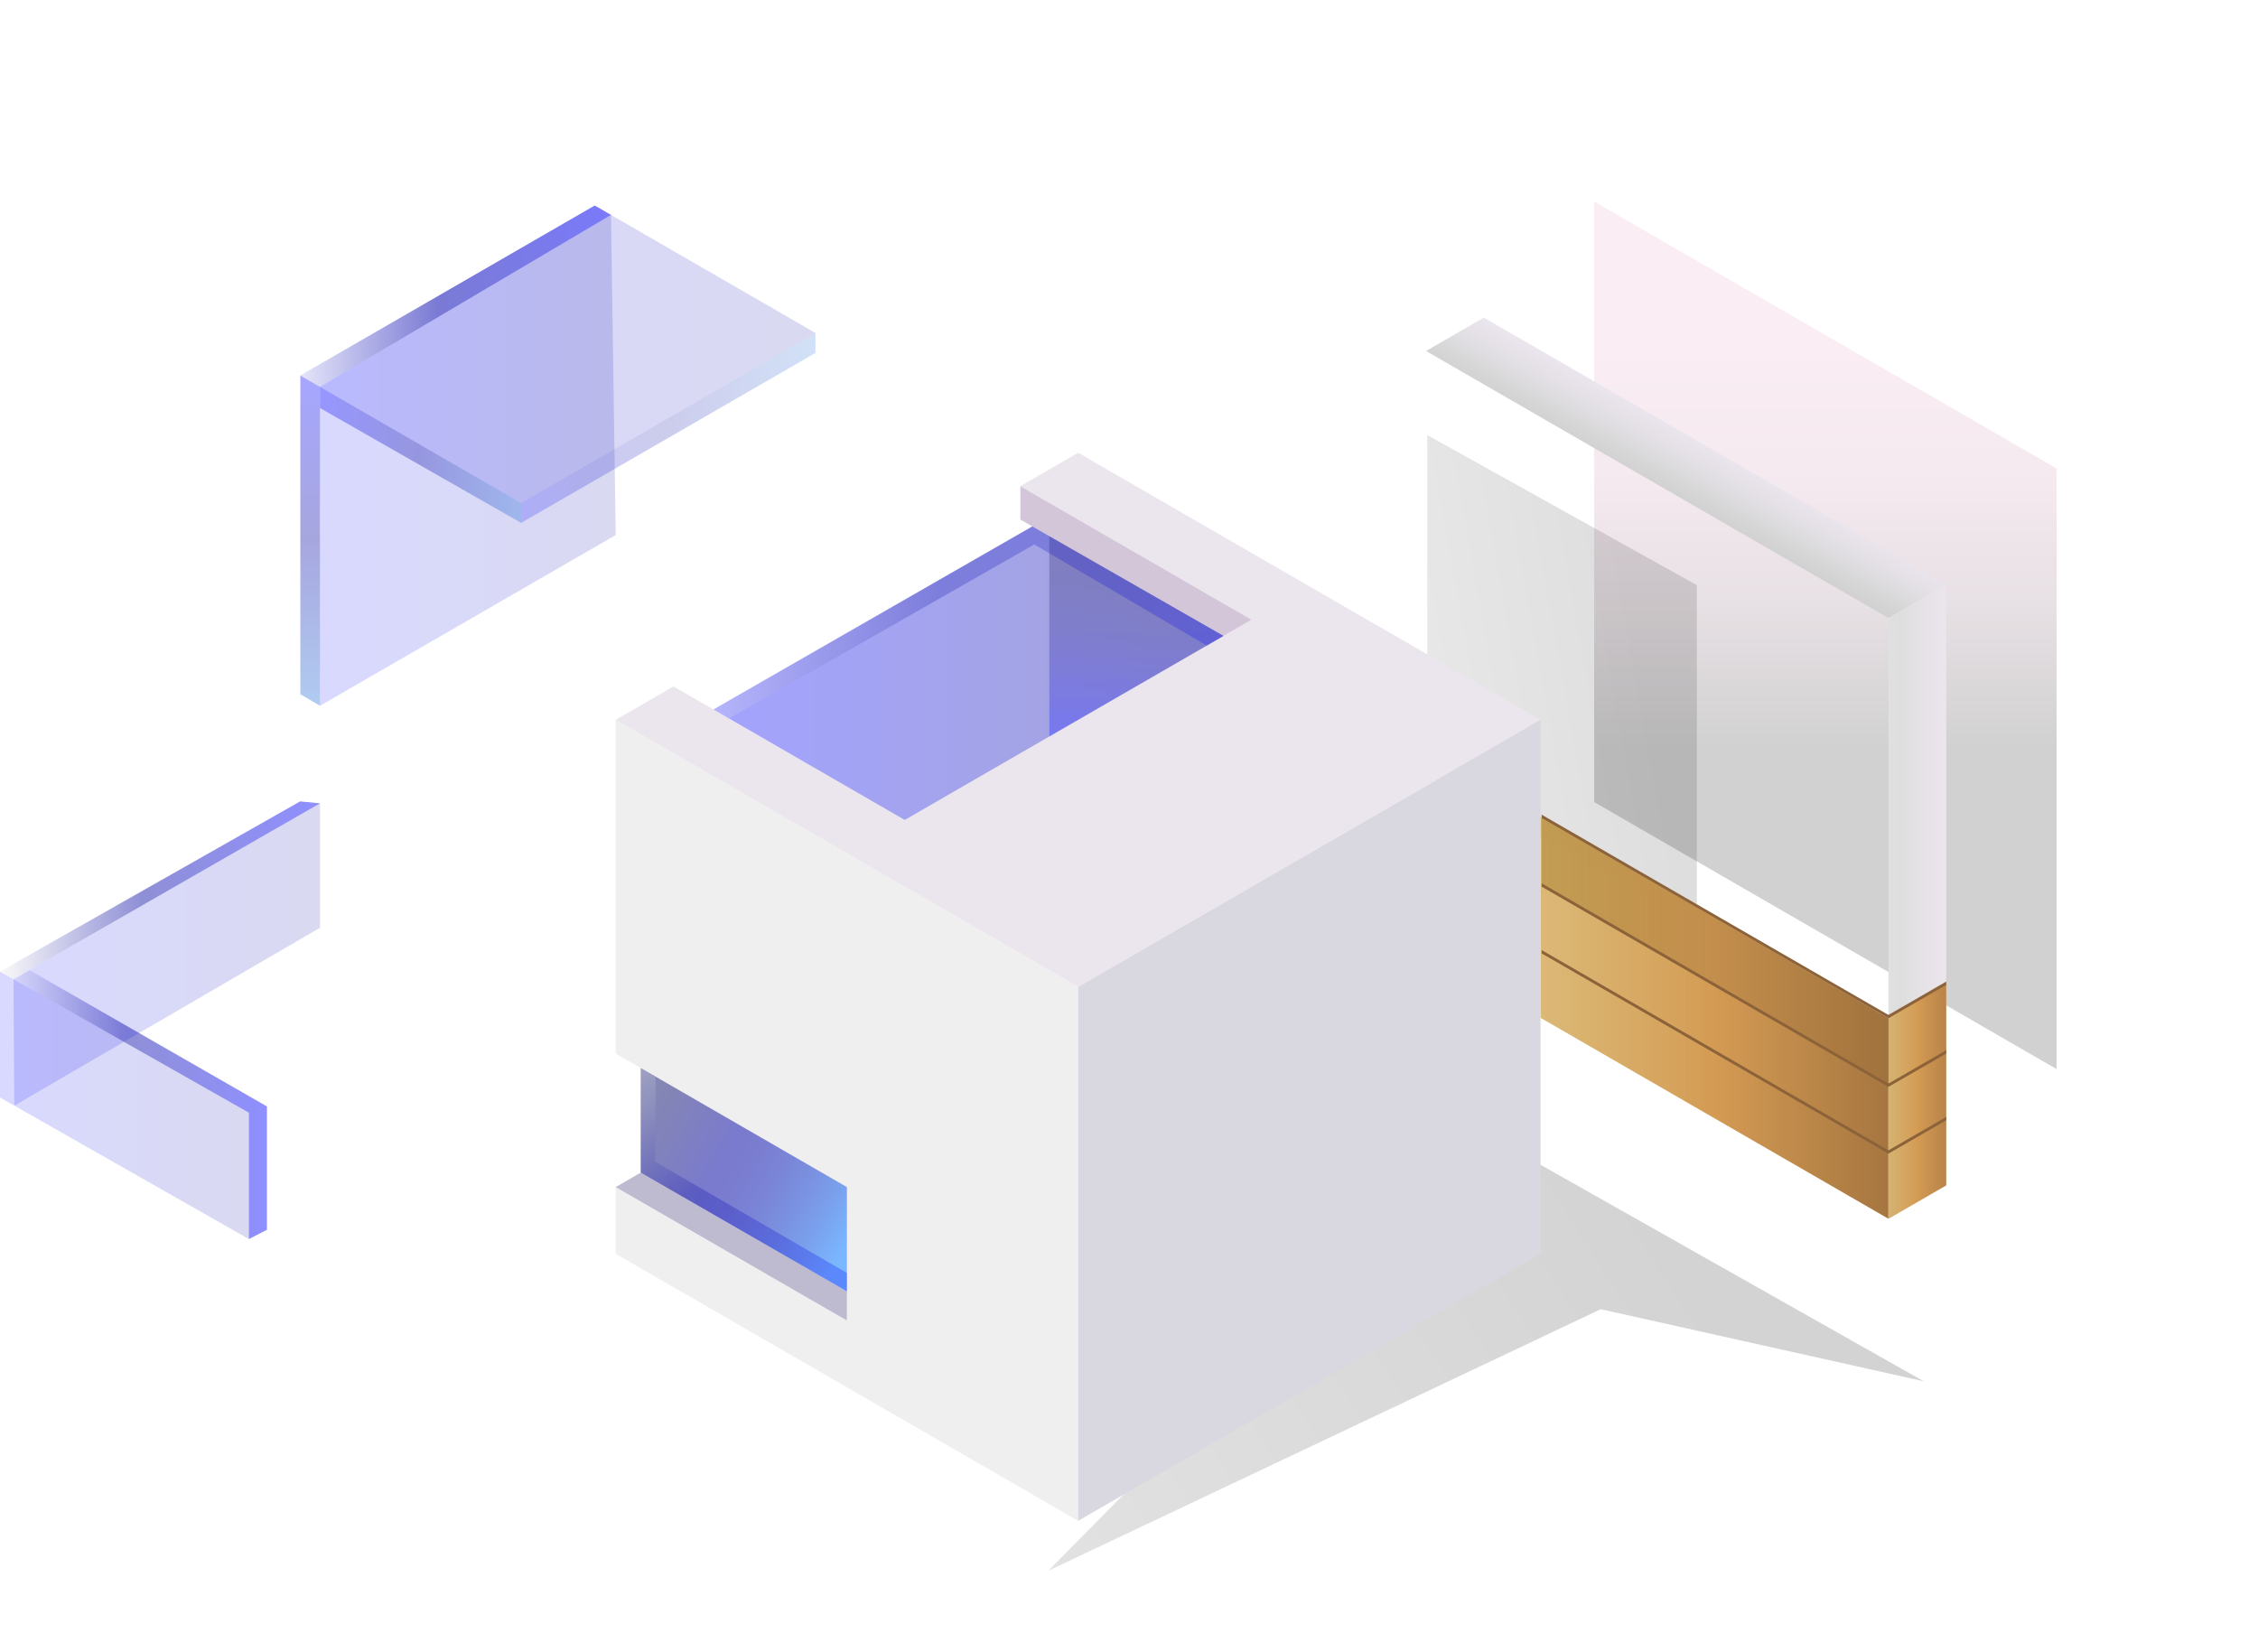 <svg width="846" height="619" viewBox="0 0 846 619" fill="none" xmlns="http://www.w3.org/2000/svg">
<g opacity="0.2" filter="url(#filter0_f)">
<path d="M720.753 517.5L555.253 424L392.753 588.5L599.753 490.5L720.753 517.5Z" fill="url(#paint0_linear)"/>
</g>
<g filter="url(#filter1_d)">
<path d="M534.284 131.5V356.5L707.533 456.539V231.5L534.284 131.5Z" fill="url(#paint1_linear)"/>
</g>
<g opacity="0.15" filter="url(#filter2_f)">
<path d="M534.753 163L635.753 219.224V345L534.753 290.776V163Z" fill="url(#paint2_linear)"/>
</g>
<path d="M534.284 131.502L555.942 118.998L729.19 219.022L707.533 231.527L534.284 131.502Z" fill="url(#paint3_linear)"/>
<path d="M707.532 456.614L729.19 444.109V219.022L707.532 231.527V456.614Z" fill="url(#paint4_linear)"/>
<path d="M707.532 381.499L577.141 306.198V381.313L707.532 456.614V381.499Z" fill="url(#paint5_linear)"/>
<path d="M729.19 444.109L707.532 456.614V381.256L729.19 368.751V444.109Z" fill="url(#paint6_linear)"/>
<path d="M707.532 381.585L577.6 306.384V331.394L707.532 406.595V381.585Z" fill="url(#paint7_linear)"/>
<path d="M707.532 407.211L707.275 407.053L577.6 332.182V330.95L707.532 405.979L729.19 393.474V394.706L707.532 407.211Z" fill="#8C6239"/>
<path d="M707.532 381.499L707.275 381.341L577.6 306.47V305.224L707.532 380.253L729.19 367.748V368.994L707.532 381.499Z" fill="#8C6239"/>
<path d="M707.532 432.22L707.275 432.062L577.6 357.191V355.959L707.532 430.988L729.19 418.483V419.715L707.532 432.22Z" fill="#8C6239"/>
<path d="M403.95 569.788L230.687 469.749V444.754L317.319 494.759V444.754L230.687 394.735V269.686L403.95 369.725V569.788Z" fill="#EFEFEF"/>
<path d="M230.687 444.754L240.069 439.325L317.319 483.815V494.759L230.687 444.754Z" fill="#BEBBD1"/>
<path d="M230.687 269.687L252.345 257.182L338.976 307.201L468.909 232.172L382.292 182.153L403.95 169.648L577.198 269.687L403.95 369.725L230.687 269.687Z" fill="#EBE5ED"/>
<path d="M577.199 269.686V469.749L403.95 569.788V369.725L577.199 269.686Z" fill="#D9D8E0"/>
<path opacity="0.52" d="M240.069 439.325V400.149L317.318 444.754V483.815L240.069 439.325Z" fill="url(#paint8_linear)"/>
<path d="M382.292 182.153V194.658L458.41 238.245L468.909 232.172L382.292 182.153Z" fill="#D3C6D8"/>
<path opacity="0.15" d="M267.328 265.819L386.776 197.236L458.41 238.245L338.976 307.201L267.328 265.819Z" fill="url(#paint9_linear)"/>
<path opacity="0.37" d="M458.41 238.246L393.15 275.918V200.889" fill="url(#paint10_linear)"/>
<path opacity="0.15" d="M393.15 200.888V275.903L338.976 307.186L267.328 265.804L386.776 197.236L393.15 200.888Z" fill="url(#paint11_linear)"/>
<path opacity="0.12" d="M393.15 275.917V275.903L338.976 307.186L279.346 272.752L267.328 265.804L386.776 197.236L458.41 238.245L393.15 275.917Z" fill="url(#paint12_linear)"/>
<path opacity="0.23" d="M452.136 241.883L387.52 203.982L273.186 269.185L267.328 265.804L386.776 197.236L458.41 238.245L452.136 241.883Z" fill="url(#paint13_linear)"/>
<path opacity="0.25" d="M245.641 403.587L245.527 435.286L317.318 476.911V483.815L240.069 439.325V400.149L245.641 403.587Z" fill="url(#paint14_linear)"/>
<path opacity="0.15" d="M119.892 144.939L119.906 264.415L230.688 200.458L228.926 80.524L119.892 144.939Z" fill="url(#paint15_linear)"/>
<path opacity="0.15" d="M305.545 124.77L195.25 188.455L112.529 140.684L222.824 77L305.545 124.77Z" fill="url(#paint16_linear)"/>
<path opacity="0.2" d="M195.25 188.455L305.545 124.771V132.219L195.25 195.903V188.455Z" fill="url(#paint17_linear)"/>
<path opacity="0.35" d="M119.906 264.415L112.529 260.103V140.684L119.892 144.939V153.963L119.906 264.415Z" fill="url(#paint18_linear)"/>
<path opacity="0.31" d="M195.25 188.455V195.903L119.892 152.874V144.939L195.25 188.455Z" fill="url(#paint19_linear)"/>
<path opacity="0.44" d="M112.529 140.684L119.892 144.939L228.926 80.524L222.824 77L112.529 140.684Z" fill="url(#paint20_linear)"/>
<path opacity="0.15" d="M0 364.01L93.235 416.879V464.22L0 411.179V364.01Z" fill="url(#paint21_linear)"/>
<path opacity="0.44" d="M5.071 366.888L11.044 363.465L100.01 414.53V460.753L93.235 464.22V416.879L5.071 366.888Z" fill="url(#paint22_linear)"/>
<path opacity="0.15" d="M119.906 300.97V347.58L5.357 414.229L5.071 366.889L119.906 300.97Z" fill="url(#paint23_linear)"/>
<path opacity="0.44" d="M0 364.009L112.443 300.253L119.906 300.97L5.071 366.889L0 364.009Z" fill="url(#paint24_linear)"/>
<defs>
<filter id="filter0_f" x="362.753" y="394" width="388" height="224.5" filterUnits="userSpaceOnUse" color-interpolation-filters="sRGB">
<feFlood flood-opacity="0" result="BackgroundImageFix"/>
<feBlend mode="normal" in="SourceGraphic" in2="BackgroundImageFix" result="shape"/>
<feGaussianBlur stdDeviation="15" result="effect1_foregroundBlur"/>
</filter>
<filter id="filter1_d" x="522.284" y="0.5" width="323.248" height="475.039" filterUnits="userSpaceOnUse" color-interpolation-filters="sRGB">
<feFlood flood-opacity="0" result="BackgroundImageFix"/>
<feColorMatrix in="SourceAlpha" type="matrix" values="0 0 0 0 0 0 0 0 0 0 0 0 0 0 0 0 0 0 127 0"/>
<feOffset dx="63" dy="-56"/>
<feGaussianBlur stdDeviation="37.5"/>
<feColorMatrix type="matrix" values="0 0 0 0 0.004 0 0 0 0 0.078 0 0 0 0 0.342 0 0 0 0.18 0"/>
<feBlend mode="normal" in2="BackgroundImageFix" result="effect1_dropShadow"/>
<feBlend mode="normal" in="SourceGraphic" in2="effect1_dropShadow" result="shape"/>
</filter>
<filter id="filter2_f" x="504.753" y="133" width="161" height="242" filterUnits="userSpaceOnUse" color-interpolation-filters="sRGB">
<feFlood flood-opacity="0" result="BackgroundImageFix"/>
<feBlend mode="normal" in="SourceGraphic" in2="BackgroundImageFix" result="shape"/>
<feGaussianBlur stdDeviation="15" result="effect1_foregroundBlur"/>
</filter>
<linearGradient id="paint0_linear" x1="613.253" y1="446.5" x2="392.753" y2="588.5" gradientUnits="userSpaceOnUse">
<stop stop-color="#232323"/>
<stop offset="1" stop-color="#6D6D6D"/>
</linearGradient>
<linearGradient id="paint1_linear" x1="620.912" y1="186.7" x2="620.912" y2="336.464" gradientUnits="userSpaceOnUse">
<stop stop-color="#FAEDF4"/>
<stop offset="0.3" stop-color="#F5EAF0"/>
<stop offset="0.642" stop-color="#E7E0E4"/>
<stop offset="1" stop-color="#D1D1D1"/>
</linearGradient>
<linearGradient id="paint2_linear" x1="602.651" y1="187.894" x2="509.584" y2="204.574" gradientUnits="userSpaceOnUse">
<stop stop-color="#232323"/>
<stop offset="1" stop-color="#6D6D6D"/>
</linearGradient>
<linearGradient id="paint3_linear" x1="637.299" y1="165.404" x2="626.195" y2="185.095" gradientUnits="userSpaceOnUse">
<stop stop-color="#EBE5ED"/>
<stop offset="0.4" stop-color="#E2DFE4"/>
<stop offset="0.781" stop-color="#D6D6D6"/>
<stop offset="1" stop-color="#D1D1D1"/>
</linearGradient>
<linearGradient id="paint4_linear" x1="729.194" y1="337.819" x2="707.538" y2="337.819" gradientUnits="userSpaceOnUse">
<stop stop-color="#EBE5ED"/>
<stop offset="0.55" stop-color="#E3E1E4"/>
<stop offset="0.781" stop-color="#DEDEDE"/>
<stop offset="1" stop-color="#E0E0E0"/>
</linearGradient>
<linearGradient id="paint5_linear" x1="577.141" y1="381.406" x2="707.538" y2="381.406" gradientUnits="userSpaceOnUse">
<stop stop-color="#D3A755" stop-opacity="0.8"/>
<stop offset="0.398" stop-color="#D39E54" stop-opacity="0.957"/>
<stop offset="0.508" stop-color="#D39A53"/>
<stop offset="1" stop-color="#A67640"/>
</linearGradient>
<linearGradient id="paint6_linear" x1="707.538" y1="412.679" x2="729.194" y2="412.679" gradientUnits="userSpaceOnUse">
<stop stop-color="#D3A755" stop-opacity="0.8"/>
<stop offset="0.398" stop-color="#D39E54" stop-opacity="0.957"/>
<stop offset="0.508" stop-color="#D39A53"/>
<stop offset="1" stop-color="#B98349"/>
</linearGradient>
<linearGradient id="paint7_linear" x1="577.599" y1="356.488" x2="707.538" y2="356.488" gradientUnits="userSpaceOnUse">
<stop stop-color="#BC964B" stop-opacity="0.8"/>
<stop offset="0.508" stop-color="#C38E4C"/>
<stop offset="1" stop-color="#A0723D"/>
</linearGradient>
<linearGradient id="paint8_linear" x1="240.39" y1="419.808" x2="318.25" y2="464.993" gradientUnits="userSpaceOnUse">
<stop stop-color="#13176D"/>
<stop offset="0.374" stop-color="#0000A2"/>
<stop offset="0.476" stop-color="#0005A6"/>
<stop offset="0.597" stop-color="#0014B2"/>
<stop offset="0.728" stop-color="#002CC5"/>
<stop offset="0.866" stop-color="#004DDF"/>
<stop offset="1" stop-color="#0075FF"/>
</linearGradient>
<linearGradient id="paint9_linear" x1="267.33" y1="252.218" x2="458.405" y2="252.218" gradientUnits="userSpaceOnUse">
<stop stop-color="#0000FF"/>
<stop offset="1" stop-color="#0000A2"/>
</linearGradient>
<linearGradient id="paint10_linear" x1="425.78" y1="275.914" x2="425.78" y2="200.887" gradientUnits="userSpaceOnUse">
<stop stop-color="#0000FF"/>
<stop offset="0.165" stop-color="#0806D3"/>
<stop offset="0.344" stop-color="#0F0BAC"/>
<stop offset="0.521" stop-color="#140F8C"/>
<stop offset="0.692" stop-color="#181276"/>
<stop offset="0.854" stop-color="#1A1369"/>
<stop offset="1" stop-color="#1B1464"/>
</linearGradient>
<linearGradient id="paint11_linear" x1="267.33" y1="252.218" x2="393.151" y2="252.218" gradientUnits="userSpaceOnUse">
<stop stop-color="#0000FF"/>
<stop offset="1" stop-color="#0000A2"/>
</linearGradient>
<linearGradient id="paint12_linear" x1="267.328" y1="252.211" x2="458.41" y2="252.211" gradientUnits="userSpaceOnUse">
<stop stop-color="#0000FF"/>
<stop offset="1" stop-color="#0000A2"/>
</linearGradient>
<linearGradient id="paint13_linear" x1="458.41" y1="233.213" x2="267.328" y2="233.213" gradientUnits="userSpaceOnUse">
<stop stop-color="#0000FF"/>
<stop offset="0.559" stop-color="#0000A2"/>
<stop offset="1" stop-color="#F2F2F2"/>
</linearGradient>
<linearGradient id="paint14_linear" x1="299.444" y1="494.103" x2="243.899" y2="397.902" gradientUnits="userSpaceOnUse">
<stop stop-color="#0000FF"/>
<stop offset="0.559" stop-color="#0000A2"/>
<stop offset="1" stop-color="#F2F2F2"/>
</linearGradient>
<linearGradient id="paint15_linear" x1="119.896" y1="172.476" x2="230.692" y2="172.476" gradientUnits="userSpaceOnUse">
<stop stop-color="#0000FF"/>
<stop offset="1" stop-color="#0000A2"/>
</linearGradient>
<linearGradient id="paint16_linear" x1="112.532" y1="132.729" x2="305.547" y2="132.729" gradientUnits="userSpaceOnUse">
<stop stop-color="#0000FF"/>
<stop offset="1" stop-color="#0000A2"/>
</linearGradient>
<linearGradient id="paint17_linear" x1="195.251" y1="160.336" x2="305.547" y2="160.336" gradientUnits="userSpaceOnUse">
<stop stop-color="#0000FF"/>
<stop offset="0.492" stop-color="#0000A2"/>
<stop offset="1" stop-color="#1E6BD7"/>
</linearGradient>
<linearGradient id="paint18_linear" x1="116.217" y1="140.689" x2="116.217" y2="264.415" gradientUnits="userSpaceOnUse">
<stop stop-color="#0000FF"/>
<stop offset="0.492" stop-color="#0000A2"/>
<stop offset="1" stop-color="#1E6BD7"/>
</linearGradient>
<linearGradient id="paint19_linear" x1="119.896" y1="170.422" x2="195.25" y2="170.422" gradientUnits="userSpaceOnUse">
<stop stop-color="#0000FF"/>
<stop offset="0.492" stop-color="#0000A2"/>
<stop offset="1" stop-color="#1E6BD7"/>
</linearGradient>
<linearGradient id="paint20_linear" x1="228.931" y1="110.973" x2="112.532" y2="110.973" gradientUnits="userSpaceOnUse">
<stop stop-color="#0000FF"/>
<stop offset="0.559" stop-color="#0000A2"/>
<stop offset="1" stop-color="#F2F2F2"/>
</linearGradient>
<linearGradient id="paint21_linear" x1="0.001" y1="414.115" x2="93.228" y2="414.115" gradientUnits="userSpaceOnUse">
<stop stop-color="#0000FF"/>
<stop offset="1" stop-color="#0000A2"/>
</linearGradient>
<linearGradient id="paint22_linear" x1="100.005" y1="413.842" x2="5.077" y2="413.842" gradientUnits="userSpaceOnUse">
<stop stop-color="#0000FF"/>
<stop offset="0.559" stop-color="#0000A2"/>
<stop offset="1" stop-color="#F2F2F2"/>
</linearGradient>
<linearGradient id="paint23_linear" x1="5.077" y1="357.6" x2="119.906" y2="357.6" gradientUnits="userSpaceOnUse">
<stop stop-color="#0000FF"/>
<stop offset="1" stop-color="#0000A2"/>
</linearGradient>
<linearGradient id="paint24_linear" x1="119.906" y1="333.573" x2="0.001" y2="333.573" gradientUnits="userSpaceOnUse">
<stop stop-color="#0000FF"/>
<stop offset="0.559" stop-color="#0000A2"/>
<stop offset="1" stop-color="#F2F2F2"/>
</linearGradient>
</defs>
</svg>

